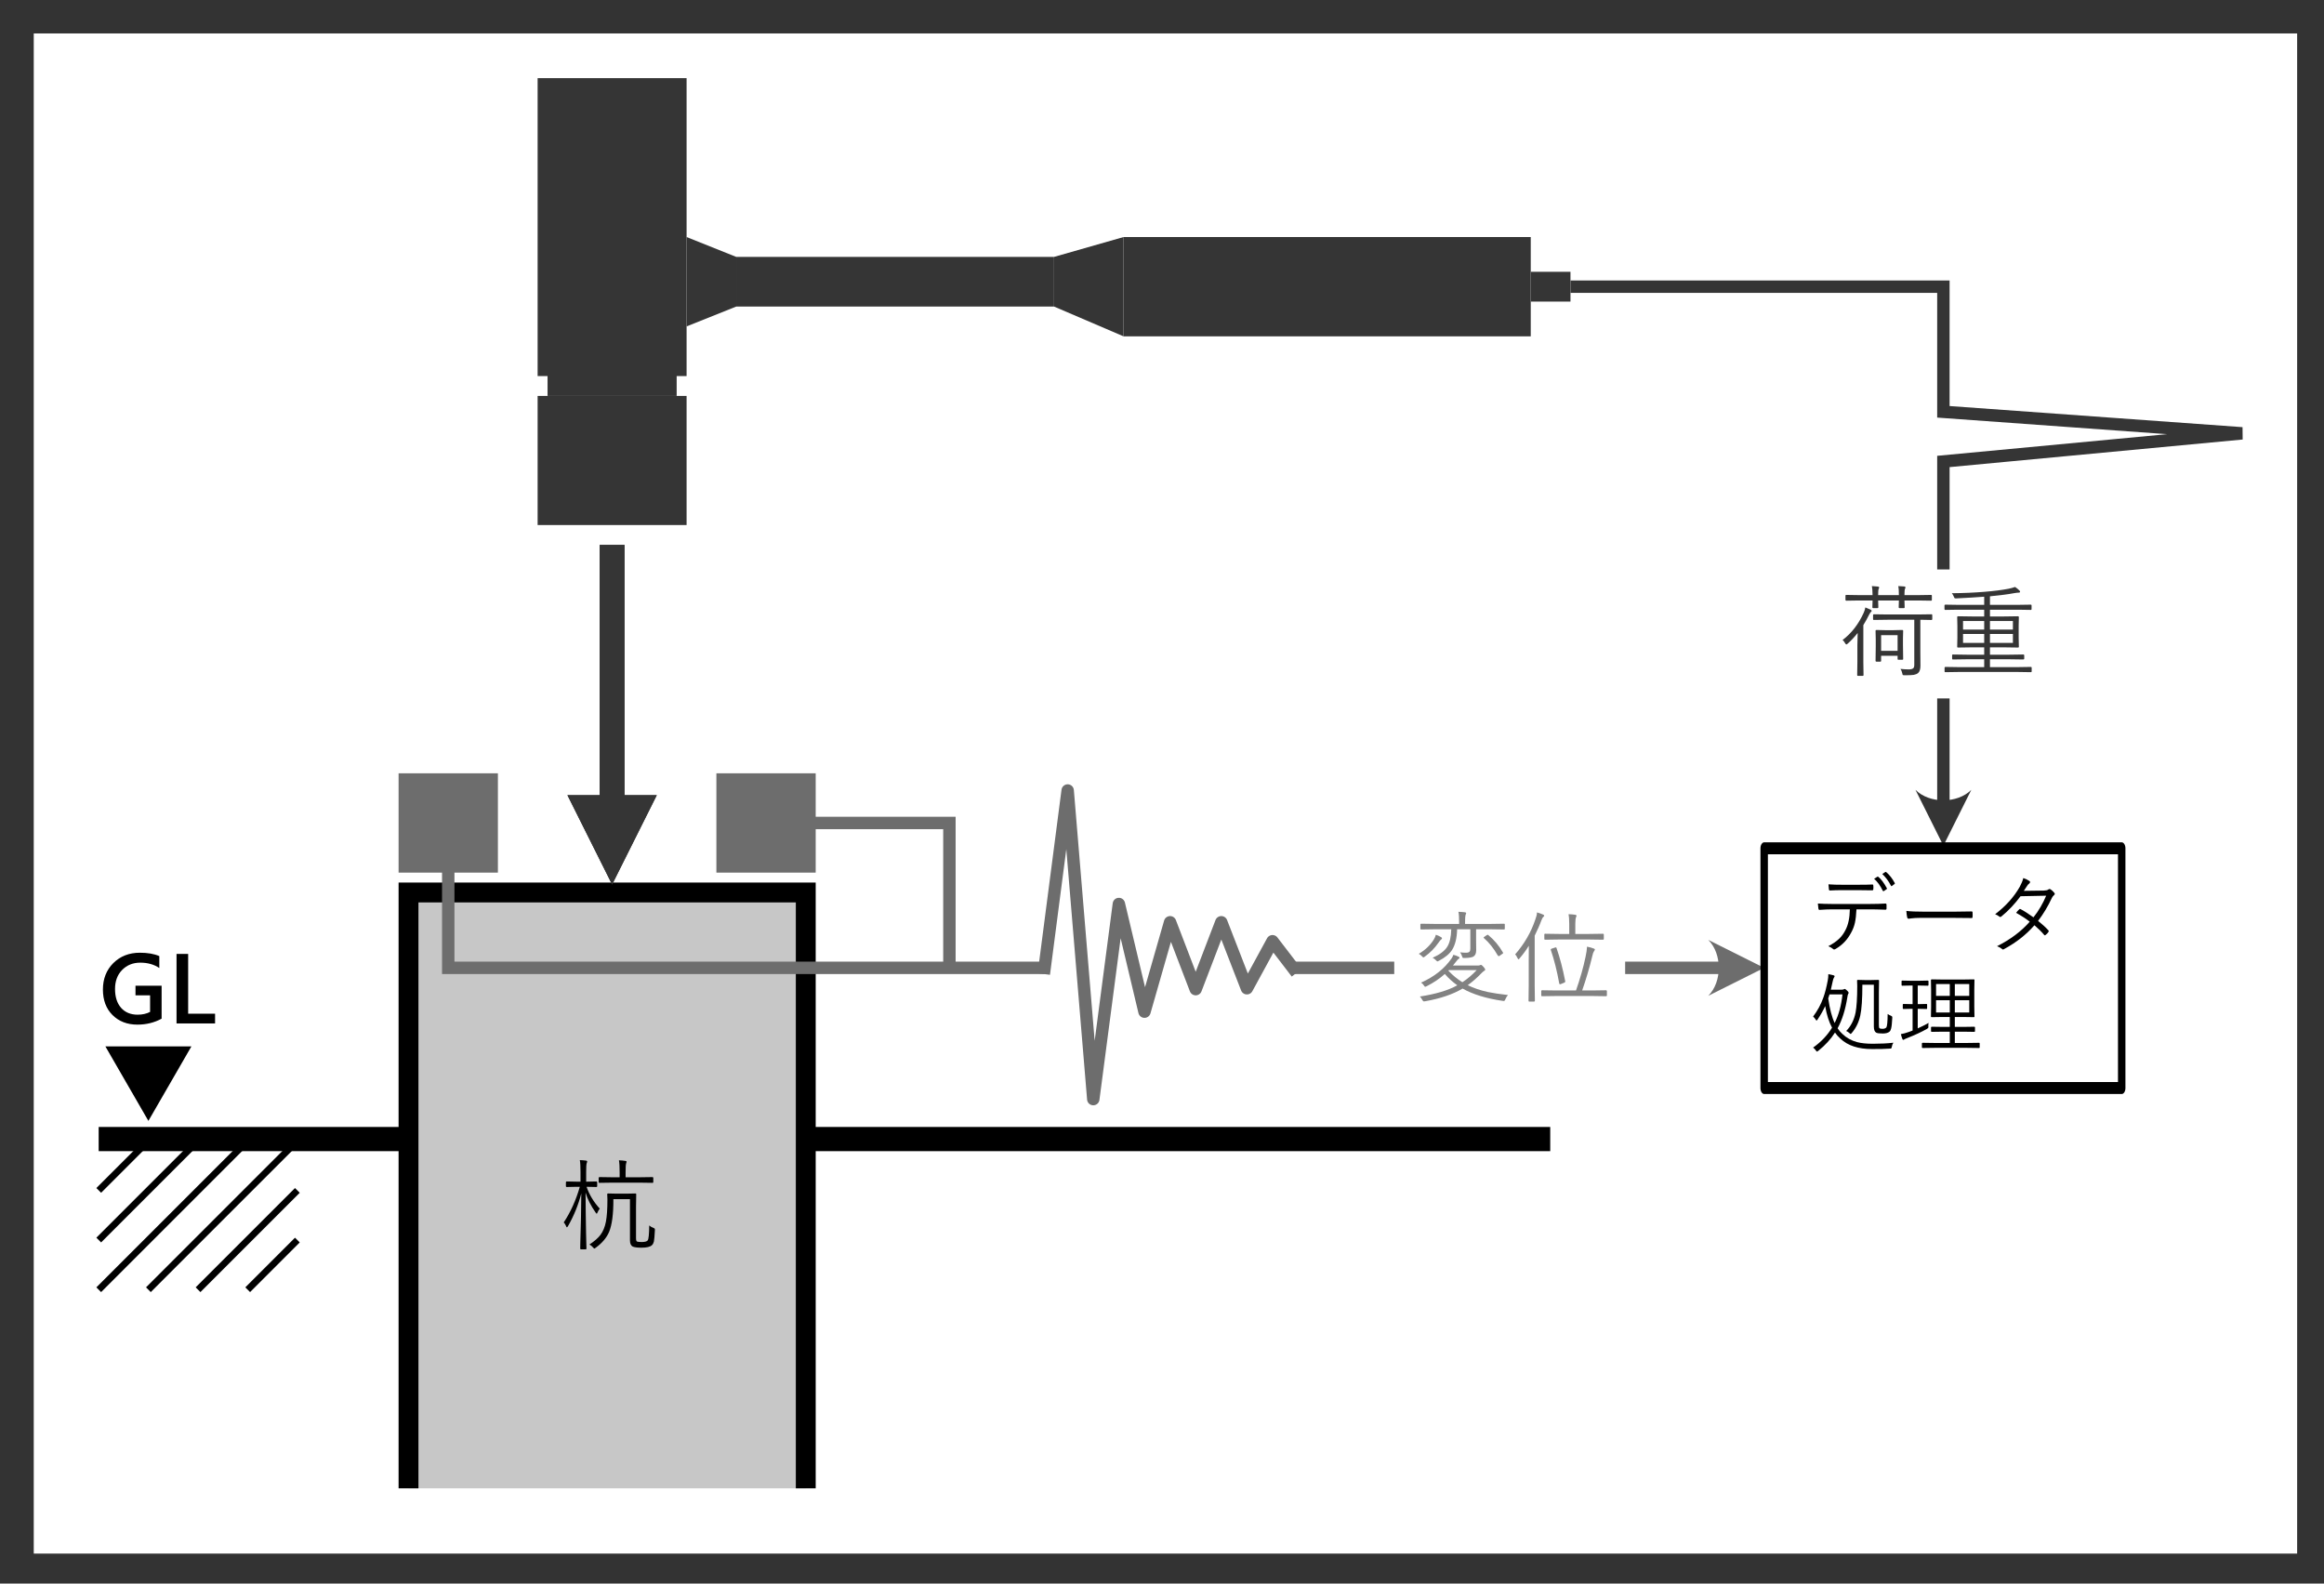 <?xml version="1.0" encoding="UTF-8" standalone="no"?>
<!DOCTYPE svg PUBLIC "-//W3C//DTD SVG 1.1//EN" "http://www.w3.org/Graphics/SVG/1.1/DTD/svg11.dtd">
<svg width="100%" height="100%" viewBox="0 0 1560 1063" version="1.1" xmlns="http://www.w3.org/2000/svg" xmlns:xlink="http://www.w3.org/1999/xlink" xml:space="preserve" xmlns:serif="http://www.serif.com/" style="fill-rule:evenodd;clip-rule:evenodd;">
    <rect x="0" y="0" width="1560" height="1063" fill="#333333" stroke="none"/>
    <g id="レイヤー-1" serif:id="レイヤー 1" transform="matrix(8.333,0,0,8.333,-486.49,-5645.4)">
        <g transform="matrix(0.12,0,0,0.12,58.379,677.448)">
            <rect x="22.677" y="22.677" width="1519.37" height="1020.47" style="fill:white;"/>
        </g>
        <g id="path4151" transform="matrix(0.812,0,0,0.812,40.346,147.33)">
            <path d="M32,765.89L176,765.89" style="fill:none;stroke:black;stroke-width:2.4px;"/>
        </g>
        <g id="path4138" transform="matrix(1,0,0,1,7.289,3.48)">
            <path d="M84,793.89L84,745.89L116,745.89L116,793.89" style="fill:rgb(199,199,199);stroke:black;stroke-width:1.6px;"/>
        </g>
        <g id="rect4163" transform="matrix(1,0,0,1,7.289,3.48)">
            <rect x="83.2" y="736.29" width="8" height="8" style="fill:rgb(109,109,109);"/>
        </g>
        <g id="rect4163-1" transform="matrix(1,0,0,1,7.289,3.48)">
            <rect x="108.8" y="736.29" width="8" height="8" style="fill:rgb(109,109,109);"/>
        </g>
        <g id="path4180" transform="matrix(1,0,0,1,34.335,3.48)">
            <path d="M32,769.89L36,765.89" style="fill:none;stroke:black;stroke-width:0.54px;"/>
        </g>
        <g id="path4182" transform="matrix(1,0,0,1,34.335,3.48)">
            <path d="M32,773.89L40,765.89" style="fill:none;stroke:black;stroke-width:0.54px;"/>
        </g>
        <g id="path4184" transform="matrix(1,0,0,1,34.335,3.48)">
            <path d="M32,777.89L44,765.89" style="fill:none;stroke:black;stroke-width:0.54px;"/>
        </g>
        <g id="path4186" transform="matrix(1,0,0,1,34.335,3.48)">
            <path d="M36,777.89L48,765.89" style="fill:none;stroke:black;stroke-width:0.54px;"/>
        </g>
        <g id="path4188" transform="matrix(1,0,0,1,34.335,3.48)">
            <path d="M40,777.89L48,769.89" style="fill:none;stroke:black;stroke-width:0.54px;"/>
        </g>
        <g id="path4190" transform="matrix(1,0,0,1,34.335,3.48)">
            <path d="M44,777.89L48,773.89" style="fill:none;stroke:black;stroke-width:0.54px;"/>
        </g>
        <g id="rect4192" transform="matrix(1,0,0,1,7.289,3.48)">
            <rect x="94.4" y="680.29" width="12" height="24" style="fill:rgb(53,53,53);"/>
        </g>
        <g id="rect4192-9" transform="matrix(1,0,0,1,7.289,3.48)">
            <rect x="94.4" y="705.89" width="12" height="10.4" style="fill:rgb(53,53,53);"/>
        </g>
        <g id="rect4192-9-0" transform="matrix(1,0,0,1,7.289,3.48)">
            <rect x="95.2" y="703.49" width="10.4" height="2.4" style="fill:rgb(53,53,53);"/>
        </g>
        <g id="rect4192-9-0-1" transform="matrix(1,0,0,1,7.289,3.48)">
            <rect x="110.4" y="694.69" width="25.6" height="4" style="fill:rgb(53,53,53);"/>
        </g>
        <g id="path4245" transform="matrix(1,0,0,1,7.289,3.48)">
            <path d="M106.4,693.09L106.4,700.29L110.4,698.69L110.4,694.69L106.4,693.09Z" style="fill:rgb(53,53,53);"/>
        </g>
        <g id="rect4192-9-0-1-0" transform="matrix(1,0,0,1,7.289,3.48)">
            <rect x="141.6" y="693.09" width="32.8" height="8" style="fill:rgb(53,53,53);"/>
        </g>
        <g id="rect4192-9-0-1-0-8" transform="matrix(1,0,0,1,7.289,3.48)">
            <rect x="174.4" y="695.89" width="3.2" height="2.4" style="fill:rgb(53,53,53);"/>
        </g>
        <g id="path4277" transform="matrix(1,0,0,1,7.289,3.48)">
            <path d="M136,694.69L141.6,693.09L141.6,701.09L136,698.69L136,694.69" style="fill:rgb(53,53,53);"/>
        </g>
        <g id="path4279" transform="matrix(0,1,-1,0,804.225,735.77)">
            <path d="M32,733.89L26,737.354L26,730.426L32,733.89Z" style="fill-rule:nonzero;"/>
        </g>
        <g id="path4290" transform="matrix(0.12,0,0,0.12,25.935,680.928)">
            <path d="M711.283,505.011L681.283,565.011L651.283,505.011L711.283,505.011Z" style="fill:rgb(53,53,53);"/>
            <path d="M681.283,337.011L681.283,517.011" style="fill:none;stroke:rgb(53,53,53);stroke-width:16.67px;"/>
        </g>
        <g id="path42901" serif:id="path4290" transform="matrix(0.12,0,0,0.12,25.935,680.928)">
            <path d="M711.283,505.011L681.283,565.011L651.283,505.011L711.283,505.011Z" style="fill:rgb(53,53,53);"/>
            <path d="M681.283,337.011L681.283,517.011" style="fill:none;stroke:rgb(53,53,53);stroke-width:16.67px;"/>
        </g>
        <g transform="matrix(0.12,0,0,0.12,25.935,680.928)">
            <path d="M1417.14,602.189L1454.64,620.939L1417.14,639.689C1426.52,630.314 1426.52,611.564 1417.14,602.189Z" style="fill:rgb(109,109,109);"/>
        </g>
        <g transform="matrix(0.12,0,0,0.12,25.935,680.928)">
            <path d="M571.283,523.677L571.283,620.939L1424.64,620.939" style="fill:none;stroke:rgb(109,109,109);stroke-width:8.33px;"/>
        </g>
        <g id="path4836" transform="matrix(1,0,0,1,7.289,3.48)">
            <path d="M112.8,740.29L127.571,740.29L127.571,751.961" style="fill:none;stroke:rgb(109,109,109);stroke-width:1px;"/>
        </g>
        <g id="rect4838" transform="matrix(1,0,0,1,-1.471,3.48)">
            <rect x="144" y="748.29" width="20" height="7.2" style="fill:white;"/>
        </g>
        <g id="path4840" transform="matrix(1,0,0,1,-1.471,3.48)">
            <path d="M144,751.961L145.857,737.675L147.92,762.533L149.982,746.818L152.045,755.49L154.107,748.29L156.17,753.675L158.232,748.29L160.295,753.604L162.357,749.818L164,751.961" style="fill:none;stroke:rgb(109,109,109);stroke-width:1px;stroke-linecap:square;stroke-linejoin:round;"/>
        </g>
        <g id="path4842" transform="matrix(0.12,0,0,0.12,25.935,680.928)">
            <path d="M1593.7,501.44L1574.95,538.94L1556.2,501.44C1565.57,510.815 1584.32,510.815 1593.7,501.44Z" style="fill:rgb(53,53,53);"/>
            <path d="M1324.62,163.677L1574.95,163.677L1574.95,247.677L1775.46,262.128L1574.95,281.011L1574.95,508.94" style="fill:none;stroke:rgb(53,53,53);stroke-width:8.33px;"/>
        </g>
        <g transform="matrix(8,0,0,8,103.455,777.552)">
            <g>
                <path d="M0.96,-0.122C0.957,-0.065 0.954,-0.028 0.95,-0.008C0.946,0.007 0.94,0.02 0.931,0.028C0.913,0.046 0.877,0.054 0.824,0.054C0.783,0.054 0.754,0.05 0.738,0.043C0.719,0.034 0.709,0.013 0.709,-0.02L0.709,-0.435L0.542,-0.435C0.543,-0.285 0.528,-0.175 0.499,-0.105C0.474,-0.046 0.429,0.007 0.365,0.054C0.357,0.06 0.352,0.063 0.35,0.063C0.348,0.063 0.344,0.059 0.337,0.051C0.327,0.039 0.315,0.03 0.301,0.022C0.351,-0.011 0.388,-0.043 0.412,-0.075C0.438,-0.11 0.457,-0.155 0.467,-0.209C0.477,-0.262 0.482,-0.336 0.482,-0.432L0.48,-0.484C0.48,-0.49 0.483,-0.492 0.488,-0.492L0.579,-0.49L0.671,-0.49L0.764,-0.492C0.769,-0.492 0.772,-0.49 0.772,-0.484L0.77,-0.361L0.77,-0.043C0.77,-0.023 0.773,-0.011 0.78,-0.008C0.788,-0.005 0.803,-0.003 0.827,-0.003C0.86,-0.003 0.88,-0.009 0.888,-0.02C0.897,-0.032 0.902,-0.082 0.903,-0.17C0.914,-0.16 0.928,-0.152 0.944,-0.146C0.955,-0.142 0.96,-0.137 0.96,-0.13L0.96,-0.122ZM0.405,-0.339C0.397,-0.33 0.389,-0.317 0.382,-0.3C0.379,-0.292 0.376,-0.288 0.374,-0.288C0.373,-0.288 0.369,-0.292 0.363,-0.3C0.314,-0.371 0.28,-0.438 0.262,-0.501C0.263,-0.368 0.264,-0.231 0.267,-0.09C0.268,-0.054 0.269,-0.015 0.27,0.028C0.271,0.05 0.271,0.061 0.271,0.063C0.271,0.068 0.268,0.071 0.263,0.071L0.216,0.071C0.211,0.071 0.208,0.068 0.208,0.063C0.208,0.062 0.208,0.043 0.209,0.006C0.215,-0.172 0.218,-0.338 0.219,-0.493C0.19,-0.38 0.146,-0.27 0.085,-0.163C0.08,-0.155 0.076,-0.151 0.074,-0.151C0.071,-0.151 0.069,-0.155 0.066,-0.163C0.059,-0.179 0.051,-0.192 0.042,-0.2C0.111,-0.304 0.165,-0.423 0.204,-0.559L0.166,-0.559L0.072,-0.557C0.067,-0.557 0.064,-0.56 0.064,-0.565L0.064,-0.604C0.064,-0.61 0.067,-0.613 0.072,-0.613L0.166,-0.611L0.211,-0.611L0.211,-0.71C0.211,-0.765 0.209,-0.805 0.204,-0.828C0.223,-0.827 0.244,-0.826 0.267,-0.823C0.274,-0.822 0.278,-0.819 0.278,-0.814C0.278,-0.809 0.276,-0.803 0.273,-0.795C0.27,-0.786 0.268,-0.758 0.268,-0.711L0.268,-0.611L0.281,-0.611L0.371,-0.613C0.376,-0.613 0.379,-0.61 0.379,-0.604L0.379,-0.565C0.379,-0.56 0.376,-0.557 0.371,-0.557L0.281,-0.559L0.272,-0.559C0.299,-0.481 0.343,-0.407 0.405,-0.339ZM0.944,-0.606C0.944,-0.601 0.941,-0.599 0.936,-0.599L0.799,-0.601L0.538,-0.601L0.402,-0.599C0.397,-0.599 0.394,-0.601 0.394,-0.606L0.394,-0.649C0.394,-0.654 0.397,-0.657 0.402,-0.657L0.538,-0.655L0.605,-0.655L0.605,-0.703C0.605,-0.758 0.603,-0.799 0.598,-0.826C0.622,-0.825 0.643,-0.823 0.663,-0.82C0.671,-0.819 0.675,-0.816 0.675,-0.811C0.675,-0.808 0.673,-0.802 0.67,-0.793C0.667,-0.784 0.665,-0.754 0.665,-0.705L0.665,-0.655L0.799,-0.655L0.936,-0.657C0.941,-0.657 0.944,-0.654 0.944,-0.649L0.944,-0.606Z" style="fill-rule:nonzero;"/>
            </g>
        </g>
        <g transform="matrix(0.12,0,0,0.12,-52.225,637.556)">
            <g transform="matrix(66.667,0,0,66.667,988.004,1019.69)">
                <path d="M0.633,-0.048C0.56,-0.008 0.479,0.012 0.389,0.012C0.286,0.012 0.202,-0.021 0.138,-0.085C0.074,-0.149 0.042,-0.235 0.042,-0.341C0.042,-0.449 0.077,-0.538 0.147,-0.608C0.217,-0.677 0.306,-0.712 0.414,-0.712C0.492,-0.712 0.557,-0.701 0.61,-0.678L0.61,-0.558C0.557,-0.594 0.493,-0.612 0.418,-0.612C0.344,-0.612 0.283,-0.587 0.235,-0.538C0.187,-0.489 0.164,-0.425 0.164,-0.347C0.164,-0.267 0.184,-0.204 0.225,-0.157C0.266,-0.111 0.322,-0.088 0.392,-0.088C0.44,-0.088 0.482,-0.098 0.517,-0.116L0.517,-0.283L0.37,-0.283L0.37,-0.38L0.633,-0.38L0.633,-0.048Z" style="fill-rule:nonzero;"/>
            </g>
            <g transform="matrix(66.667,0,0,66.667,1034.49,1019.69)">
                <path d="M0.474,-0L0.086,-0L0.086,-0.7L0.203,-0.7L0.203,-0.098L0.474,-0.098L0.474,-0Z" style="fill-rule:nonzero;"/>
            </g>
        </g>
        <g transform="matrix(0.12,0,0,0.12,85.558,631.914)">
            <g transform="matrix(58.333,0,0,58.333,988.004,1015.38)">
                <path d="M0.544,-0.433C0.541,-0.37 0.535,-0.318 0.526,-0.277C0.517,-0.238 0.503,-0.201 0.484,-0.167C0.442,-0.086 0.383,-0.024 0.307,0.021C0.298,0.026 0.292,0.029 0.287,0.029C0.283,0.029 0.279,0.027 0.276,0.024C0.264,0.013 0.246,0.002 0.22,-0.009C0.273,-0.037 0.315,-0.066 0.346,-0.096C0.374,-0.123 0.397,-0.155 0.416,-0.192C0.449,-0.253 0.466,-0.333 0.468,-0.433L0.264,-0.433C0.223,-0.433 0.175,-0.431 0.12,-0.427L0.117,-0.427C0.111,-0.427 0.108,-0.432 0.106,-0.442C0.104,-0.455 0.102,-0.475 0.1,-0.5C0.148,-0.497 0.203,-0.495 0.264,-0.495L0.697,-0.495C0.767,-0.495 0.827,-0.497 0.879,-0.5C0.886,-0.5 0.89,-0.495 0.89,-0.484L0.89,-0.442C0.89,-0.433 0.886,-0.429 0.877,-0.429C0.8,-0.432 0.74,-0.433 0.698,-0.433L0.544,-0.433ZM0.222,-0.721C0.271,-0.717 0.325,-0.716 0.383,-0.716L0.558,-0.716C0.635,-0.716 0.692,-0.717 0.727,-0.719L0.729,-0.719C0.735,-0.719 0.738,-0.714 0.738,-0.706C0.738,-0.699 0.739,-0.692 0.739,-0.686C0.739,-0.679 0.738,-0.672 0.738,-0.666C0.738,-0.657 0.734,-0.652 0.726,-0.652C0.69,-0.653 0.634,-0.654 0.558,-0.654L0.383,-0.654C0.331,-0.654 0.284,-0.653 0.24,-0.65L0.237,-0.65C0.231,-0.65 0.228,-0.654 0.227,-0.663C0.225,-0.681 0.223,-0.7 0.222,-0.721ZM0.747,-0.785L0.786,-0.809C0.787,-0.81 0.788,-0.81 0.789,-0.81C0.791,-0.81 0.793,-0.809 0.796,-0.807C0.828,-0.781 0.861,-0.737 0.894,-0.676C0.895,-0.674 0.895,-0.673 0.895,-0.672C0.895,-0.669 0.894,-0.667 0.891,-0.665L0.86,-0.644C0.858,-0.643 0.856,-0.642 0.854,-0.642C0.852,-0.642 0.849,-0.644 0.847,-0.647C0.818,-0.706 0.785,-0.752 0.747,-0.785ZM0.841,-0.84L0.875,-0.862C0.877,-0.863 0.879,-0.864 0.88,-0.864C0.882,-0.864 0.884,-0.863 0.886,-0.862C0.926,-0.828 0.958,-0.786 0.985,-0.735C0.986,-0.734 0.986,-0.732 0.986,-0.731C0.986,-0.729 0.985,-0.727 0.981,-0.724L0.952,-0.702C0.95,-0.701 0.948,-0.7 0.947,-0.7C0.945,-0.7 0.943,-0.701 0.941,-0.705C0.914,-0.758 0.88,-0.803 0.841,-0.84Z" style="fill-rule:nonzero;"/>
            </g>
            <g transform="matrix(58.333,0,0,58.333,1046.34,1015.38)">
                <path d="M0.118,-0.415C0.164,-0.409 0.238,-0.406 0.339,-0.406L0.646,-0.406C0.716,-0.406 0.789,-0.407 0.865,-0.409L0.87,-0.409C0.876,-0.409 0.88,-0.405 0.88,-0.397C0.881,-0.39 0.881,-0.382 0.881,-0.371C0.881,-0.361 0.881,-0.352 0.88,-0.345C0.88,-0.337 0.876,-0.333 0.87,-0.333L0.865,-0.333C0.815,-0.334 0.743,-0.335 0.649,-0.335L0.28,-0.335C0.24,-0.335 0.204,-0.333 0.172,-0.329C0.167,-0.328 0.161,-0.327 0.153,-0.326C0.149,-0.326 0.146,-0.325 0.145,-0.325C0.137,-0.325 0.131,-0.33 0.128,-0.339C0.124,-0.357 0.12,-0.382 0.118,-0.415Z" style="fill-rule:nonzero;"/>
            </g>
            <g transform="matrix(58.333,0,0,58.333,1104.67,1015.38)">
                <path d="M0.634,-0.3C0.681,-0.263 0.72,-0.227 0.754,-0.19C0.756,-0.188 0.757,-0.186 0.757,-0.184C0.757,-0.181 0.756,-0.178 0.753,-0.172C0.746,-0.161 0.735,-0.149 0.72,-0.138C0.717,-0.136 0.714,-0.134 0.711,-0.134C0.709,-0.134 0.707,-0.136 0.704,-0.139C0.67,-0.179 0.633,-0.215 0.592,-0.25C0.498,-0.142 0.382,-0.051 0.245,0.023C0.239,0.027 0.234,0.029 0.23,0.029C0.226,0.029 0.222,0.027 0.218,0.022C0.204,0.01 0.185,-0 0.162,-0.009C0.317,-0.087 0.442,-0.181 0.538,-0.291C0.496,-0.324 0.444,-0.358 0.381,-0.393C0.393,-0.409 0.405,-0.422 0.416,-0.432C0.42,-0.436 0.423,-0.438 0.425,-0.438C0.427,-0.438 0.429,-0.437 0.432,-0.436C0.471,-0.416 0.521,-0.384 0.581,-0.341C0.642,-0.418 0.69,-0.501 0.727,-0.59L0.432,-0.584C0.367,-0.496 0.294,-0.418 0.214,-0.353C0.208,-0.348 0.203,-0.345 0.199,-0.345C0.195,-0.345 0.192,-0.347 0.188,-0.35C0.176,-0.36 0.16,-0.369 0.14,-0.377C0.263,-0.471 0.358,-0.577 0.424,-0.694C0.442,-0.728 0.456,-0.76 0.464,-0.793C0.488,-0.786 0.511,-0.775 0.535,-0.759C0.54,-0.756 0.542,-0.751 0.542,-0.747C0.542,-0.741 0.539,-0.736 0.533,-0.731C0.522,-0.723 0.512,-0.712 0.504,-0.697C0.494,-0.681 0.483,-0.664 0.47,-0.646L0.698,-0.649C0.726,-0.65 0.744,-0.654 0.751,-0.661C0.756,-0.665 0.761,-0.667 0.765,-0.667C0.769,-0.667 0.773,-0.666 0.778,-0.663C0.791,-0.655 0.805,-0.642 0.821,-0.623C0.825,-0.619 0.826,-0.615 0.826,-0.611C0.826,-0.606 0.823,-0.601 0.817,-0.596C0.807,-0.588 0.799,-0.578 0.793,-0.565C0.748,-0.468 0.695,-0.38 0.634,-0.3Z" style="fill-rule:nonzero;"/>
            </g>
            <g transform="matrix(58.333,0,0,58.333,988.004,1082.04)">
                <path d="M0.969,-0.041C0.96,-0.028 0.954,-0.013 0.951,0.005C0.949,0.016 0.947,0.022 0.944,0.024C0.942,0.026 0.937,0.027 0.927,0.027C0.879,0.031 0.811,0.032 0.722,0.032C0.566,0.032 0.445,-0.007 0.36,-0.087C0.334,-0.11 0.313,-0.134 0.297,-0.158C0.249,-0.082 0.185,-0.012 0.104,0.053C0.097,0.058 0.091,0.061 0.089,0.061C0.086,0.061 0.082,0.056 0.076,0.047C0.067,0.034 0.057,0.023 0.045,0.015C0.136,-0.049 0.209,-0.126 0.263,-0.214C0.228,-0.279 0.201,-0.362 0.184,-0.463C0.162,-0.413 0.132,-0.361 0.096,-0.307C0.09,-0.299 0.087,-0.296 0.085,-0.296C0.082,-0.296 0.079,-0.299 0.075,-0.307C0.066,-0.321 0.056,-0.333 0.045,-0.342C0.095,-0.408 0.135,-0.481 0.164,-0.563C0.183,-0.617 0.199,-0.68 0.213,-0.754C0.218,-0.781 0.22,-0.803 0.22,-0.82L0.22,-0.83C0.242,-0.826 0.262,-0.822 0.28,-0.817C0.288,-0.815 0.292,-0.811 0.292,-0.805C0.292,-0.801 0.29,-0.797 0.286,-0.792C0.28,-0.783 0.275,-0.769 0.271,-0.749C0.263,-0.71 0.256,-0.678 0.249,-0.651L0.365,-0.651C0.38,-0.651 0.391,-0.652 0.396,-0.655C0.403,-0.658 0.407,-0.66 0.409,-0.66C0.414,-0.66 0.423,-0.653 0.436,-0.641C0.448,-0.63 0.454,-0.621 0.454,-0.616C0.454,-0.611 0.452,-0.607 0.449,-0.603C0.445,-0.598 0.442,-0.584 0.439,-0.563C0.417,-0.423 0.38,-0.304 0.327,-0.207C0.343,-0.182 0.361,-0.161 0.381,-0.143C0.429,-0.097 0.485,-0.066 0.55,-0.048C0.599,-0.035 0.661,-0.029 0.735,-0.029C0.822,-0.029 0.9,-0.033 0.969,-0.041ZM0.383,-0.597L0.234,-0.597L0.219,-0.551C0.237,-0.429 0.261,-0.335 0.293,-0.268C0.34,-0.361 0.37,-0.471 0.383,-0.597ZM0.956,-0.325C0.953,-0.268 0.949,-0.227 0.943,-0.205C0.939,-0.188 0.933,-0.176 0.924,-0.168C0.907,-0.154 0.882,-0.147 0.847,-0.147C0.808,-0.147 0.783,-0.15 0.771,-0.157C0.753,-0.167 0.744,-0.191 0.744,-0.229L0.744,-0.708L0.612,-0.708C0.612,-0.545 0.604,-0.427 0.588,-0.354C0.571,-0.276 0.538,-0.209 0.49,-0.153C0.484,-0.146 0.479,-0.142 0.478,-0.142C0.474,-0.142 0.469,-0.145 0.463,-0.152C0.451,-0.163 0.438,-0.171 0.426,-0.176C0.481,-0.232 0.517,-0.304 0.534,-0.389C0.546,-0.454 0.553,-0.556 0.553,-0.695L0.551,-0.756C0.551,-0.761 0.553,-0.764 0.559,-0.764L0.64,-0.762L0.714,-0.762L0.796,-0.764C0.801,-0.764 0.804,-0.761 0.804,-0.756L0.802,-0.622L0.802,-0.245C0.802,-0.223 0.804,-0.211 0.81,-0.207C0.816,-0.203 0.827,-0.201 0.845,-0.201C0.865,-0.201 0.879,-0.207 0.888,-0.217C0.897,-0.23 0.902,-0.281 0.903,-0.372C0.913,-0.364 0.926,-0.357 0.942,-0.351C0.951,-0.347 0.956,-0.342 0.956,-0.335L0.956,-0.325Z" style="fill-rule:nonzero;"/>
            </g>
            <g transform="matrix(58.333,0,0,58.333,1046.34,1082.04)">
                <path d="M0.962,0.012C0.962,0.017 0.96,0.02 0.956,0.02L0.813,0.018L0.447,0.018L0.305,0.02C0.3,0.02 0.297,0.017 0.297,0.012L0.297,-0.032C0.297,-0.037 0.3,-0.04 0.305,-0.04L0.447,-0.038L0.618,-0.038L0.618,-0.168L0.542,-0.168L0.41,-0.166C0.405,-0.166 0.402,-0.169 0.402,-0.174L0.402,-0.217C0.402,-0.222 0.405,-0.225 0.41,-0.225L0.542,-0.223L0.618,-0.223L0.618,-0.337L0.542,-0.337L0.41,-0.335C0.404,-0.335 0.401,-0.337 0.401,-0.342L0.403,-0.452L0.403,-0.654L0.401,-0.762C0.401,-0.767 0.404,-0.77 0.41,-0.77L0.542,-0.768L0.763,-0.768L0.895,-0.77C0.9,-0.77 0.902,-0.767 0.902,-0.762L0.9,-0.654L0.9,-0.452L0.902,-0.342C0.902,-0.337 0.9,-0.335 0.895,-0.335L0.763,-0.337L0.676,-0.337L0.676,-0.223L0.77,-0.223L0.9,-0.225C0.906,-0.225 0.908,-0.222 0.908,-0.217L0.908,-0.174C0.908,-0.169 0.906,-0.166 0.9,-0.166L0.77,-0.168L0.676,-0.168L0.676,-0.038L0.813,-0.038L0.956,-0.04C0.96,-0.04 0.962,-0.037 0.962,-0.032L0.962,0.012ZM0.842,-0.389L0.842,-0.53L0.676,-0.53L0.676,-0.389L0.842,-0.389ZM0.842,-0.58L0.842,-0.716L0.676,-0.716L0.676,-0.58L0.842,-0.58ZM0.618,-0.389L0.618,-0.53L0.46,-0.53L0.46,-0.389L0.618,-0.389ZM0.618,-0.58L0.618,-0.716L0.46,-0.716L0.46,-0.58L0.618,-0.58ZM0.374,-0.269C0.372,-0.258 0.371,-0.246 0.371,-0.231C0.371,-0.226 0.372,-0.223 0.372,-0.221C0.372,-0.213 0.366,-0.206 0.355,-0.2C0.291,-0.164 0.216,-0.129 0.132,-0.096C0.112,-0.088 0.1,-0.083 0.096,-0.08C0.091,-0.076 0.086,-0.074 0.083,-0.074C0.079,-0.074 0.075,-0.077 0.073,-0.083C0.066,-0.1 0.06,-0.119 0.055,-0.14C0.081,-0.144 0.111,-0.152 0.147,-0.165L0.19,-0.181L0.19,-0.431L0.174,-0.431L0.085,-0.429C0.08,-0.429 0.077,-0.431 0.077,-0.437L0.077,-0.479C0.077,-0.484 0.08,-0.487 0.085,-0.487L0.174,-0.485L0.19,-0.485L0.19,-0.699L0.167,-0.699L0.07,-0.697C0.065,-0.697 0.063,-0.7 0.063,-0.705L0.063,-0.748C0.063,-0.753 0.065,-0.756 0.07,-0.756L0.167,-0.754L0.269,-0.754L0.365,-0.756C0.37,-0.756 0.373,-0.753 0.373,-0.748L0.373,-0.705C0.373,-0.7 0.37,-0.697 0.365,-0.697L0.269,-0.699L0.249,-0.699L0.249,-0.485L0.26,-0.485L0.35,-0.487C0.355,-0.487 0.357,-0.484 0.357,-0.479L0.357,-0.437C0.357,-0.431 0.355,-0.429 0.35,-0.429L0.26,-0.431L0.249,-0.431L0.249,-0.206C0.29,-0.224 0.332,-0.245 0.374,-0.269Z" style="fill-rule:nonzero;"/>
            </g>
        </g>
        <g id="rect48381" serif:id="rect4838" transform="matrix(1,0,0,1.443,60.673,-356.435)">
            <rect x="144" y="748.29" width="20" height="7.2" style="fill:white;"/>
        </g>
        <g id="rect48382" serif:id="rect4838" transform="matrix(0.93,0,0,1.443,36.773,-329.791)">
            <rect x="144" y="748.29" width="20" height="7.2" style="fill:white;"/>
        </g>
        <g transform="matrix(0.12,0,0,0.12,87.96,608.734)">
            <g transform="matrix(66.667,0,0,66.667,988.004,1021.81)">
                <path d="M0.646,-0.099C0.646,-0.093 0.643,-0.091 0.637,-0.091L0.598,-0.091C0.593,-0.091 0.59,-0.093 0.59,-0.099L0.59,-0.131L0.424,-0.131L0.424,-0.08C0.424,-0.075 0.422,-0.072 0.417,-0.072L0.376,-0.072C0.371,-0.072 0.368,-0.075 0.368,-0.08L0.37,-0.229L0.37,-0.293L0.368,-0.383C0.368,-0.388 0.371,-0.391 0.376,-0.391L0.465,-0.389L0.548,-0.389L0.638,-0.391C0.643,-0.391 0.646,-0.388 0.646,-0.383L0.644,-0.309L0.644,-0.242L0.646,-0.099ZM0.59,-0.181L0.59,-0.339L0.424,-0.339L0.424,-0.181L0.59,-0.181ZM0.939,-0.5C0.939,-0.494 0.937,-0.492 0.931,-0.492L0.917,-0.492C0.889,-0.493 0.856,-0.493 0.819,-0.494L0.819,-0.17L0.82,-0.031C0.82,0.005 0.812,0.029 0.796,0.043C0.784,0.052 0.77,0.058 0.753,0.061C0.737,0.063 0.712,0.065 0.679,0.065L0.661,0.065C0.651,0.065 0.644,0.064 0.642,0.062C0.64,0.06 0.639,0.054 0.637,0.045C0.633,0.027 0.627,0.013 0.619,0.001C0.649,0.004 0.676,0.006 0.701,0.006C0.724,0.006 0.74,0.002 0.748,-0.006C0.755,-0.013 0.758,-0.024 0.758,-0.04L0.758,-0.494L0.49,-0.494L0.35,-0.492C0.346,-0.492 0.343,-0.494 0.343,-0.5L0.343,-0.54C0.343,-0.546 0.346,-0.549 0.35,-0.549L0.49,-0.547L0.793,-0.547L0.931,-0.549C0.937,-0.549 0.939,-0.546 0.939,-0.54L0.939,-0.5ZM0.935,-0.694C0.935,-0.689 0.933,-0.686 0.928,-0.686L0.797,-0.688L0.659,-0.688L0.661,-0.619C0.661,-0.614 0.659,-0.611 0.653,-0.611L0.609,-0.611C0.604,-0.611 0.601,-0.614 0.601,-0.619L0.603,-0.688L0.394,-0.688L0.396,-0.619C0.396,-0.614 0.393,-0.611 0.388,-0.611L0.344,-0.611C0.339,-0.611 0.336,-0.614 0.336,-0.619L0.338,-0.688L0.203,-0.688L0.073,-0.686C0.068,-0.686 0.065,-0.689 0.065,-0.694L0.065,-0.736C0.065,-0.742 0.068,-0.744 0.073,-0.744L0.203,-0.742L0.338,-0.742C0.337,-0.787 0.335,-0.817 0.331,-0.833C0.351,-0.832 0.372,-0.83 0.393,-0.828C0.401,-0.827 0.404,-0.824 0.404,-0.819C0.404,-0.815 0.403,-0.81 0.4,-0.806C0.396,-0.799 0.394,-0.778 0.394,-0.742L0.603,-0.742C0.603,-0.785 0.601,-0.815 0.597,-0.833C0.625,-0.832 0.646,-0.83 0.658,-0.829C0.665,-0.828 0.669,-0.825 0.669,-0.82C0.669,-0.816 0.668,-0.811 0.665,-0.806C0.661,-0.799 0.659,-0.778 0.659,-0.742L0.797,-0.742L0.928,-0.744C0.933,-0.744 0.935,-0.742 0.935,-0.736L0.935,-0.694ZM0.329,-0.584C0.329,-0.58 0.326,-0.576 0.32,-0.571C0.316,-0.567 0.31,-0.558 0.302,-0.543C0.287,-0.512 0.268,-0.477 0.245,-0.44L0.245,-0.067L0.247,0.064C0.247,0.069 0.244,0.071 0.239,0.071L0.191,0.071C0.186,0.071 0.183,0.069 0.183,0.064L0.185,-0.067L0.185,-0.237C0.185,-0.24 0.186,-0.281 0.188,-0.361C0.155,-0.319 0.122,-0.284 0.088,-0.254C0.081,-0.248 0.076,-0.245 0.074,-0.245C0.071,-0.245 0.067,-0.249 0.062,-0.257C0.054,-0.272 0.045,-0.283 0.036,-0.29C0.126,-0.358 0.197,-0.45 0.249,-0.565C0.257,-0.584 0.263,-0.602 0.265,-0.618C0.288,-0.609 0.305,-0.602 0.317,-0.596C0.325,-0.592 0.329,-0.588 0.329,-0.584Z" style="fill:rgb(53,53,53);fill-rule:nonzero;"/>
            </g>
            <g transform="matrix(66.667,0,0,66.667,1054.67,1021.81)">
                <path d="M0.94,0.026C0.94,0.032 0.938,0.034 0.933,0.034L0.803,0.032L0.2,0.032L0.071,0.034C0.066,0.034 0.063,0.032 0.063,0.026L0.063,-0.011C0.063,-0.016 0.066,-0.019 0.071,-0.019L0.2,-0.017L0.462,-0.017L0.462,-0.096L0.287,-0.096L0.147,-0.094C0.141,-0.094 0.139,-0.097 0.139,-0.102L0.139,-0.136C0.139,-0.141 0.141,-0.144 0.147,-0.144L0.287,-0.142L0.462,-0.142L0.462,-0.216L0.34,-0.216L0.198,-0.214C0.193,-0.214 0.19,-0.216 0.19,-0.222L0.192,-0.312L0.192,-0.432L0.19,-0.521C0.19,-0.526 0.193,-0.529 0.198,-0.529L0.34,-0.527L0.462,-0.527L0.462,-0.595L0.199,-0.595L0.07,-0.593C0.065,-0.593 0.062,-0.596 0.062,-0.601L0.062,-0.638C0.062,-0.643 0.065,-0.646 0.07,-0.646L0.199,-0.644L0.462,-0.644L0.462,-0.726C0.383,-0.72 0.289,-0.714 0.179,-0.709C0.171,-0.709 0.166,-0.71 0.164,-0.712C0.162,-0.714 0.159,-0.719 0.156,-0.727C0.15,-0.742 0.143,-0.753 0.136,-0.761C0.254,-0.762 0.362,-0.767 0.46,-0.775C0.562,-0.783 0.644,-0.794 0.707,-0.806C0.731,-0.811 0.753,-0.817 0.773,-0.824C0.79,-0.813 0.804,-0.801 0.816,-0.789C0.821,-0.785 0.823,-0.78 0.823,-0.777C0.823,-0.77 0.819,-0.767 0.81,-0.767C0.798,-0.767 0.783,-0.765 0.765,-0.762C0.703,-0.75 0.621,-0.74 0.52,-0.73L0.52,-0.644L0.802,-0.644L0.932,-0.646C0.937,-0.646 0.939,-0.643 0.939,-0.638L0.939,-0.601C0.939,-0.596 0.937,-0.593 0.932,-0.593L0.802,-0.595L0.52,-0.595L0.52,-0.527L0.662,-0.527L0.803,-0.529C0.808,-0.529 0.811,-0.526 0.811,-0.521L0.809,-0.432L0.809,-0.312L0.811,-0.222C0.811,-0.216 0.808,-0.214 0.803,-0.214L0.662,-0.216L0.52,-0.216L0.52,-0.142L0.716,-0.142L0.856,-0.144C0.862,-0.144 0.865,-0.141 0.865,-0.136L0.865,-0.102C0.865,-0.097 0.862,-0.094 0.856,-0.094L0.716,-0.096L0.52,-0.096L0.52,-0.017L0.803,-0.017L0.933,-0.019C0.938,-0.019 0.94,-0.016 0.94,-0.011L0.94,0.026ZM0.751,-0.261L0.751,-0.351L0.52,-0.351L0.52,-0.261L0.751,-0.261ZM0.751,-0.395L0.751,-0.481L0.52,-0.481L0.52,-0.395L0.751,-0.395ZM0.462,-0.261L0.462,-0.351L0.249,-0.351L0.249,-0.261L0.462,-0.261ZM0.462,-0.395L0.462,-0.481L0.249,-0.481L0.249,-0.395L0.462,-0.395Z" style="fill:rgb(53,53,53);fill-rule:nonzero;"/>
            </g>
        </g>
        <g transform="matrix(0.12,0,0,0.12,53.63,634.981)">
            <g transform="matrix(66.667,0,0,66.667,988.004,1021.81)">
                <path d="M0.958,0.004C0.949,0.013 0.941,0.027 0.932,0.046C0.928,0.058 0.922,0.064 0.917,0.064C0.915,0.064 0.911,0.064 0.905,0.063C0.741,0.039 0.606,-0.002 0.501,-0.061C0.403,-0.003 0.277,0.04 0.123,0.067C0.117,0.068 0.113,0.068 0.111,0.068C0.105,0.068 0.1,0.062 0.094,0.051C0.088,0.039 0.08,0.028 0.071,0.019C0.228,-0.005 0.354,-0.042 0.448,-0.094C0.402,-0.126 0.36,-0.164 0.322,-0.208C0.27,-0.161 0.209,-0.12 0.14,-0.085C0.131,-0.081 0.126,-0.079 0.125,-0.079C0.121,-0.079 0.117,-0.084 0.111,-0.093C0.104,-0.104 0.095,-0.113 0.083,-0.121C0.218,-0.181 0.32,-0.263 0.391,-0.366C0.398,-0.376 0.403,-0.387 0.408,-0.401C0.426,-0.397 0.444,-0.39 0.461,-0.382C0.467,-0.379 0.47,-0.375 0.47,-0.371C0.47,-0.366 0.466,-0.361 0.458,-0.358C0.455,-0.357 0.448,-0.348 0.436,-0.333C0.43,-0.324 0.419,-0.311 0.404,-0.293L0.655,-0.293C0.664,-0.293 0.671,-0.294 0.675,-0.296C0.681,-0.299 0.684,-0.3 0.685,-0.3C0.691,-0.3 0.701,-0.292 0.713,-0.278C0.724,-0.265 0.729,-0.256 0.729,-0.252C0.729,-0.247 0.725,-0.243 0.718,-0.239C0.713,-0.236 0.704,-0.229 0.692,-0.217C0.645,-0.168 0.599,-0.128 0.553,-0.095C0.611,-0.066 0.68,-0.043 0.757,-0.026C0.81,-0.015 0.877,-0.005 0.958,0.004ZM0.643,-0.247L0.363,-0.247L0.358,-0.241C0.403,-0.193 0.45,-0.155 0.499,-0.125C0.551,-0.159 0.599,-0.2 0.643,-0.247ZM0.926,-0.664C0.926,-0.658 0.924,-0.656 0.918,-0.656L0.786,-0.658L0.637,-0.658L0.637,-0.546L0.638,-0.446C0.638,-0.415 0.628,-0.393 0.608,-0.382C0.591,-0.374 0.562,-0.369 0.521,-0.369C0.511,-0.369 0.504,-0.369 0.502,-0.371C0.501,-0.373 0.498,-0.378 0.495,-0.388C0.491,-0.402 0.484,-0.414 0.476,-0.426C0.5,-0.423 0.519,-0.422 0.534,-0.422C0.552,-0.422 0.565,-0.425 0.571,-0.433C0.576,-0.438 0.579,-0.449 0.579,-0.463L0.579,-0.658L0.446,-0.658C0.444,-0.568 0.426,-0.499 0.395,-0.45C0.368,-0.409 0.324,-0.373 0.263,-0.341C0.254,-0.337 0.248,-0.334 0.247,-0.334C0.245,-0.334 0.24,-0.339 0.232,-0.347C0.223,-0.357 0.212,-0.365 0.199,-0.371C0.271,-0.403 0.32,-0.44 0.346,-0.481C0.372,-0.522 0.385,-0.581 0.387,-0.658L0.217,-0.658L0.084,-0.656C0.079,-0.656 0.076,-0.658 0.076,-0.664L0.076,-0.707C0.076,-0.712 0.079,-0.714 0.084,-0.714L0.217,-0.712L0.466,-0.712L0.466,-0.733C0.466,-0.778 0.464,-0.812 0.459,-0.834C0.49,-0.833 0.512,-0.831 0.525,-0.829C0.533,-0.828 0.537,-0.825 0.537,-0.821C0.537,-0.818 0.535,-0.812 0.531,-0.803C0.528,-0.795 0.526,-0.771 0.526,-0.733L0.526,-0.712L0.786,-0.712L0.918,-0.714C0.924,-0.714 0.926,-0.712 0.926,-0.707L0.926,-0.664ZM0.294,-0.568C0.294,-0.563 0.29,-0.558 0.283,-0.553C0.278,-0.55 0.271,-0.541 0.26,-0.525C0.22,-0.468 0.174,-0.421 0.122,-0.384C0.115,-0.378 0.11,-0.375 0.106,-0.375C0.103,-0.375 0.098,-0.379 0.09,-0.388C0.082,-0.397 0.072,-0.404 0.06,-0.411C0.123,-0.448 0.173,-0.495 0.21,-0.553C0.22,-0.569 0.228,-0.586 0.232,-0.603C0.251,-0.597 0.268,-0.589 0.284,-0.579C0.291,-0.575 0.294,-0.571 0.294,-0.568ZM0.907,-0.425C0.909,-0.422 0.91,-0.42 0.91,-0.419C0.91,-0.417 0.906,-0.414 0.899,-0.409L0.874,-0.391C0.87,-0.389 0.867,-0.387 0.865,-0.387C0.862,-0.387 0.858,-0.391 0.853,-0.398C0.814,-0.466 0.769,-0.523 0.716,-0.569C0.714,-0.571 0.712,-0.573 0.712,-0.574C0.712,-0.576 0.715,-0.579 0.721,-0.583L0.743,-0.598C0.748,-0.601 0.751,-0.603 0.753,-0.603C0.755,-0.603 0.758,-0.602 0.761,-0.599C0.819,-0.551 0.868,-0.493 0.907,-0.425Z" style="fill:rgb(130,130,130);fill-rule:nonzero;"/>
            </g>
            <g transform="matrix(66.667,0,0,66.667,1054.67,1021.81)">
                <path d="M0.323,-0.795C0.323,-0.79 0.32,-0.786 0.313,-0.782C0.308,-0.778 0.301,-0.765 0.293,-0.744C0.277,-0.699 0.254,-0.649 0.227,-0.594L0.227,-0.094L0.229,0.062C0.229,0.067 0.226,0.07 0.221,0.07L0.172,0.07C0.167,0.07 0.165,0.067 0.165,0.062L0.167,-0.094L0.167,-0.348C0.167,-0.38 0.167,-0.428 0.168,-0.492C0.141,-0.448 0.11,-0.406 0.075,-0.365C0.07,-0.358 0.066,-0.355 0.064,-0.355C0.063,-0.355 0.059,-0.359 0.055,-0.366C0.047,-0.384 0.039,-0.397 0.03,-0.405C0.123,-0.511 0.191,-0.629 0.234,-0.758C0.244,-0.785 0.25,-0.808 0.25,-0.828C0.276,-0.821 0.296,-0.813 0.312,-0.806C0.319,-0.803 0.323,-0.799 0.323,-0.795ZM0.954,0.008C0.954,0.014 0.951,0.016 0.946,0.016L0.805,0.014L0.443,0.014L0.301,0.016C0.296,0.016 0.293,0.014 0.293,0.008L0.293,-0.036C0.293,-0.041 0.296,-0.044 0.301,-0.044L0.443,-0.042L0.643,-0.042C0.685,-0.161 0.717,-0.274 0.739,-0.38C0.748,-0.421 0.753,-0.456 0.754,-0.483C0.78,-0.478 0.802,-0.472 0.822,-0.464C0.83,-0.461 0.833,-0.458 0.833,-0.453C0.833,-0.451 0.831,-0.446 0.825,-0.438C0.818,-0.428 0.812,-0.413 0.808,-0.392C0.778,-0.267 0.743,-0.15 0.705,-0.042L0.805,-0.042L0.946,-0.044C0.951,-0.044 0.954,-0.041 0.954,-0.036L0.954,0.008ZM0.923,-0.561C0.923,-0.555 0.92,-0.553 0.914,-0.553L0.775,-0.555L0.47,-0.555L0.332,-0.553C0.326,-0.553 0.324,-0.555 0.324,-0.561L0.324,-0.605C0.324,-0.61 0.326,-0.613 0.332,-0.613L0.47,-0.611L0.575,-0.611L0.575,-0.708C0.575,-0.758 0.572,-0.792 0.568,-0.81C0.596,-0.809 0.618,-0.807 0.635,-0.804C0.644,-0.803 0.648,-0.8 0.648,-0.795C0.648,-0.791 0.647,-0.786 0.643,-0.779C0.639,-0.768 0.636,-0.746 0.636,-0.715L0.636,-0.611L0.775,-0.611L0.914,-0.613C0.92,-0.613 0.923,-0.61 0.923,-0.605L0.923,-0.561ZM0.534,-0.137C0.535,-0.135 0.535,-0.133 0.535,-0.131C0.535,-0.127 0.531,-0.123 0.524,-0.12L0.492,-0.107C0.487,-0.105 0.483,-0.104 0.481,-0.104C0.478,-0.104 0.475,-0.107 0.474,-0.114C0.451,-0.24 0.423,-0.352 0.389,-0.451L0.389,-0.456C0.389,-0.458 0.393,-0.461 0.401,-0.464L0.432,-0.474C0.436,-0.475 0.438,-0.476 0.44,-0.476C0.443,-0.476 0.445,-0.474 0.447,-0.469C0.481,-0.371 0.51,-0.261 0.534,-0.137Z" style="fill:rgb(130,130,130);fill-rule:nonzero;"/>
            </g>
        </g>
    </g>
    <g transform="matrix(8.333,0,0,13.409,-349.057,-803.963)">
        <g id="text">
            <g id="rect5054">
                <rect x="184" y="102.425" width="28.8" height="12" style="fill:none;stroke:black;stroke-width:0.6px;stroke-linecap:square;stroke-linejoin:round;"/>
            </g>
        </g>
    </g>
</svg>
